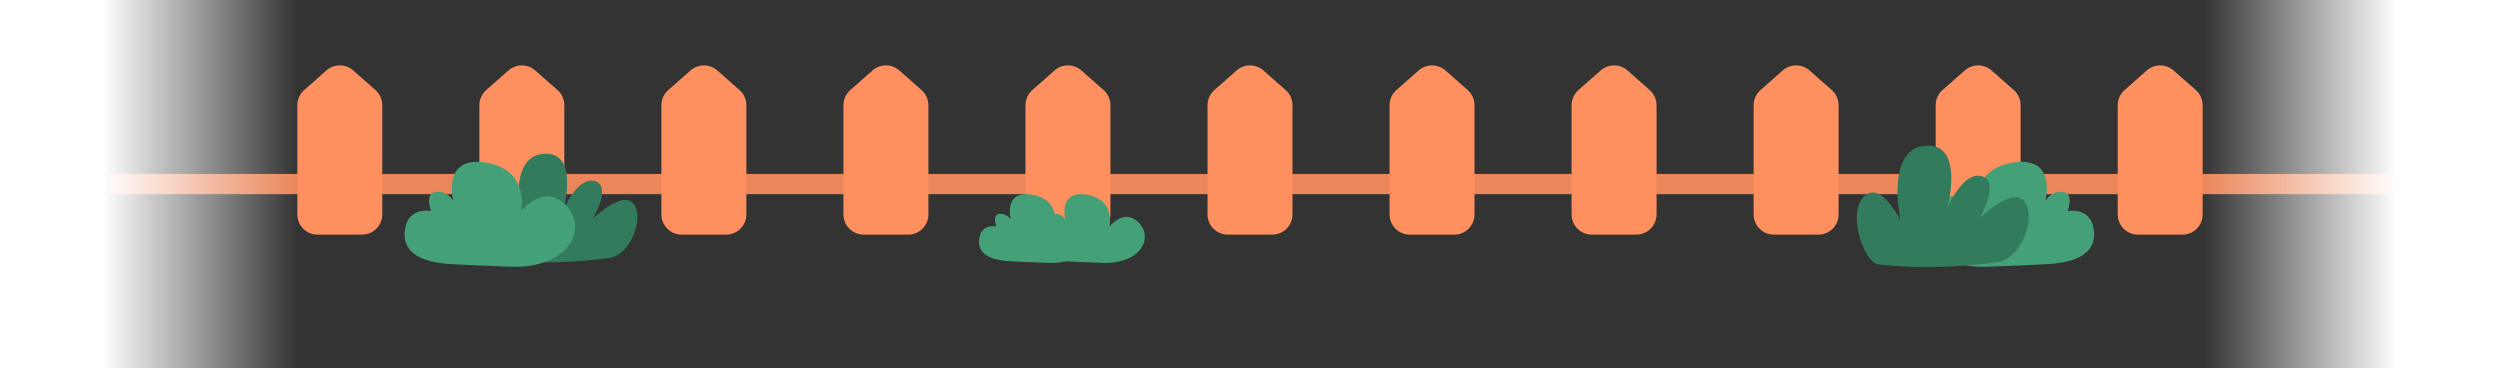<svg width="1236" height="182" viewBox="0 0 1236 182" fill="none" xmlns="http://www.w3.org/2000/svg">
<rect x="0" y="0" width="1236" height="182" fill="#333333" stroke="none"/>
<g clip-path="url(#clip0_1113_12297)">
<path d="M327 52.018C327 49.146 328.235 46.413 330.39 44.514L341.39 34.824C345.168 31.495 350.832 31.495 354.61 34.824L365.61 44.514C367.765 46.413 369 49.146 369 52.018V106C369 111.523 364.523 116 359 116H337C331.477 116 327 111.523 327 106V52.018Z" fill="#FE905F"/>
<path d="M417 52.018C417 49.146 418.235 46.413 420.39 44.514L431.39 34.824C435.168 31.495 440.832 31.495 444.61 34.824L455.61 44.514C457.765 46.413 459 49.146 459 52.018V106C459 111.523 454.523 116 449 116H427C421.477 116 417 111.523 417 106V52.018Z" fill="#FE905F"/>
<path opacity="0.9" d="M1203 86H54V96H1203V86Z" fill="#FE8F5F"/>
<path d="M147 52.018C147 49.146 148.235 46.413 150.39 44.514L161.39 34.824C165.168 31.495 170.832 31.495 174.61 34.824L185.61 44.514C187.765 46.413 189 49.146 189 52.018V106C189 111.523 184.523 116 179 116H157C151.477 116 147 111.523 147 106V52.018Z" fill="#FE905F"/>
<path d="M237 52.018C237 49.146 238.235 46.413 240.39 44.514L251.39 34.824C255.168 31.495 260.832 31.495 264.61 34.824L275.61 44.514C277.765 46.413 279 49.146 279 52.018V106C279 111.523 274.523 116 269 116H247C241.477 116 237 111.523 237 106V52.018Z" fill="#FE905F"/>
<path d="M507 52.018C507 49.146 508.235 46.413 510.39 44.514L521.39 34.824C525.168 31.495 530.832 31.495 534.61 34.824L545.61 44.514C547.765 46.413 549 49.146 549 52.018V106C549 111.523 544.523 116 539 116H517C511.477 116 507 111.523 507 106V52.018Z" fill="#FE905F"/>
<path d="M597 52.018C597 49.146 598.235 46.413 600.39 44.514L611.39 34.824C615.168 31.495 620.832 31.495 624.61 34.824L635.61 44.514C637.765 46.413 639 49.146 639 52.018V106C639 111.523 634.523 116 629 116H607C601.477 116 597 111.523 597 106V52.018Z" fill="#FE905F"/>
<path d="M687 52.018C687 49.146 688.235 46.413 690.39 44.514L701.39 34.824C705.168 31.495 710.832 31.495 714.61 34.824L725.61 44.514C727.765 46.413 729 49.146 729 52.018V106C729 111.523 724.523 116 719 116H697C691.477 116 687 111.523 687 106V52.018Z" fill="#FE905F"/>
<path d="M777 52.018C777 49.146 778.235 46.413 780.39 44.514L791.39 34.824C795.168 31.495 800.832 31.495 804.61 34.824L815.61 44.514C817.765 46.413 819 49.146 819 52.018V106C819 111.523 814.523 116 809 116H787C781.477 116 777 111.523 777 106V52.018Z" fill="#FE905F"/>
<path d="M867 52.018C867 49.146 868.235 46.413 870.39 44.514L881.39 34.824C885.168 31.495 890.832 31.495 894.61 34.824L905.61 44.514C907.765 46.413 909 49.146 909 52.018V106C909 111.523 904.523 116 899 116H877C871.477 116 867 111.523 867 106V52.018Z" fill="#FE905F"/>
<path d="M957 52.018C957 49.146 958.235 46.413 960.39 44.514L971.39 34.824C975.168 31.495 980.832 31.495 984.61 34.824L995.61 44.514C997.765 46.413 999 49.146 999 52.018V106C999 111.523 994.523 116 989 116H967C961.477 116 957 111.523 957 106V52.018Z" fill="#FE905F"/>
<path d="M1047 52.018C1047 49.146 1048.23 46.413 1050.39 44.514L1061.39 34.824C1065.17 31.495 1070.83 31.495 1074.61 34.824L1085.61 44.514C1087.77 46.413 1089 49.146 1089 52.018V106C1089 111.523 1084.52 116 1079 116H1057C1051.48 116 1047 111.523 1047 106V52.018Z" fill="#FE905F"/>
<path d="M1236 0H1089V182H1236V0Z" fill="url(#paint0_linear_1113_12297)"/>
<path d="M0 0H147V182H0V0Z" fill="url(#paint1_linear_1113_12297)"/>
<path d="M995.215 80.37C973.216 83.87 977.715 104.37 977.715 104.37C977.715 104.37 966.215 89.87 955.215 101.87C944.216 113.87 955.212 132.87 982.715 131.87C1010.22 130.87 1015.21 130.37 1015.21 130.37C1025.21 129.37 1036.71 125.87 1035.22 113.87C1033.72 101.87 1022.22 104.37 1022.22 104.37C1022.22 104.37 1025.72 95.37 1019.72 94.87C1013.71 94.37 1011.22 99.37 1011.22 99.37C1011.22 99.37 1017.21 76.87 995.215 80.37Z" fill="#44A077"/>
<path d="M241.133 98.559C233.633 106.061 241.13 127.557 247.633 128.557C247.633 128.557 271 131.666 301.133 127.557C312.133 126.057 318.633 107.057 313.133 100.557C307.633 94.057 293.131 108.058 293.131 108.058C293.131 108.058 302.633 92.057 294.133 89.557C285.633 87.056 278.631 103.558 278.631 103.558C278.631 103.558 286.633 74.556 268.633 76.056C250.633 77.557 257.631 109.058 257.631 109.058C257.631 109.058 248.633 91.057 241.133 98.559Z" fill="#337B5D"/>
<path d="M921.453 97.213C913.187 105.597 921.449 129.623 928.617 130.74C928.617 130.74 954.37 134.215 987.579 129.623C999.702 127.946 1006.87 106.711 1000.8 99.446C994.743 92.181 978.76 107.83 978.76 107.83C978.76 107.83 989.232 89.946 979.864 87.152C970.497 84.357 962.78 102.801 962.78 102.801C962.78 102.801 971.599 70.386 951.761 72.063C931.923 73.74 939.635 108.948 939.635 108.948C939.635 108.948 929.718 88.828 921.453 97.213Z" fill="#337B5D"/>
<path d="M240.133 80.37C262.133 83.87 257.633 104.37 257.633 104.37C257.633 104.37 269.134 89.87 280.133 101.87C291.133 113.87 280.136 132.87 252.634 131.87C225.132 130.87 220.134 130.37 220.134 130.37C210.134 129.37 198.634 125.87 200.133 113.87C201.633 101.87 213.133 104.37 213.133 104.37C213.133 104.37 209.633 95.37 215.633 94.87C221.634 94.37 224.133 99.37 224.133 99.37C224.133 99.37 218.134 76.87 240.133 80.37Z" fill="#44A077"/>
<path d="M510.169 96.242C524.514 98.535 521.58 111.962 521.58 111.962C521.58 111.962 529.079 102.465 536.251 110.325C543.423 118.185 536.253 130.63 518.32 129.975C500.387 129.32 497.128 128.993 497.128 128.993C490.607 128.338 483.109 126.045 484.086 118.185C485.064 110.325 492.563 111.962 492.563 111.962C492.563 111.962 490.281 106.068 494.193 105.74C498.106 105.412 499.736 108.687 499.736 108.687C499.736 108.687 495.824 93.95 510.169 96.242Z" fill="#44A077"/>
<path d="M537.169 96.242C551.514 98.535 548.58 111.962 548.58 111.962C548.58 111.962 556.079 102.465 563.251 110.325C570.423 118.185 563.253 130.63 545.32 129.975C527.387 129.32 524.128 128.993 524.128 128.993C517.607 128.338 510.109 126.045 511.086 118.185C512.064 110.325 519.563 111.962 519.563 111.962C519.563 111.962 517.281 106.068 521.193 105.74C525.106 105.412 526.736 108.687 526.736 108.687C526.736 108.687 522.824 93.95 537.169 96.242Z" fill="#44A077"/>
</g>
<defs>
<linearGradient id="paint0_linear_1113_12297" x1="1236" y1="91" x2="1089" y2="91" gradientUnits="userSpaceOnUse">
<stop offset="0.345" stop-color="white"/>
<stop offset="1" stop-color="white" stop-opacity="0"/>
</linearGradient>
<linearGradient id="paint1_linear_1113_12297" x1="0" y1="91" x2="147" y2="91" gradientUnits="userSpaceOnUse">
<stop offset="0.345" stop-color="white"/>
<stop offset="1" stop-color="white" stop-opacity="0"/>
</linearGradient>
<clipPath id="clip0_1113_12297">
<rect width="1236" height="182" fill="white"/>
</clipPath>
</defs>
</svg>
